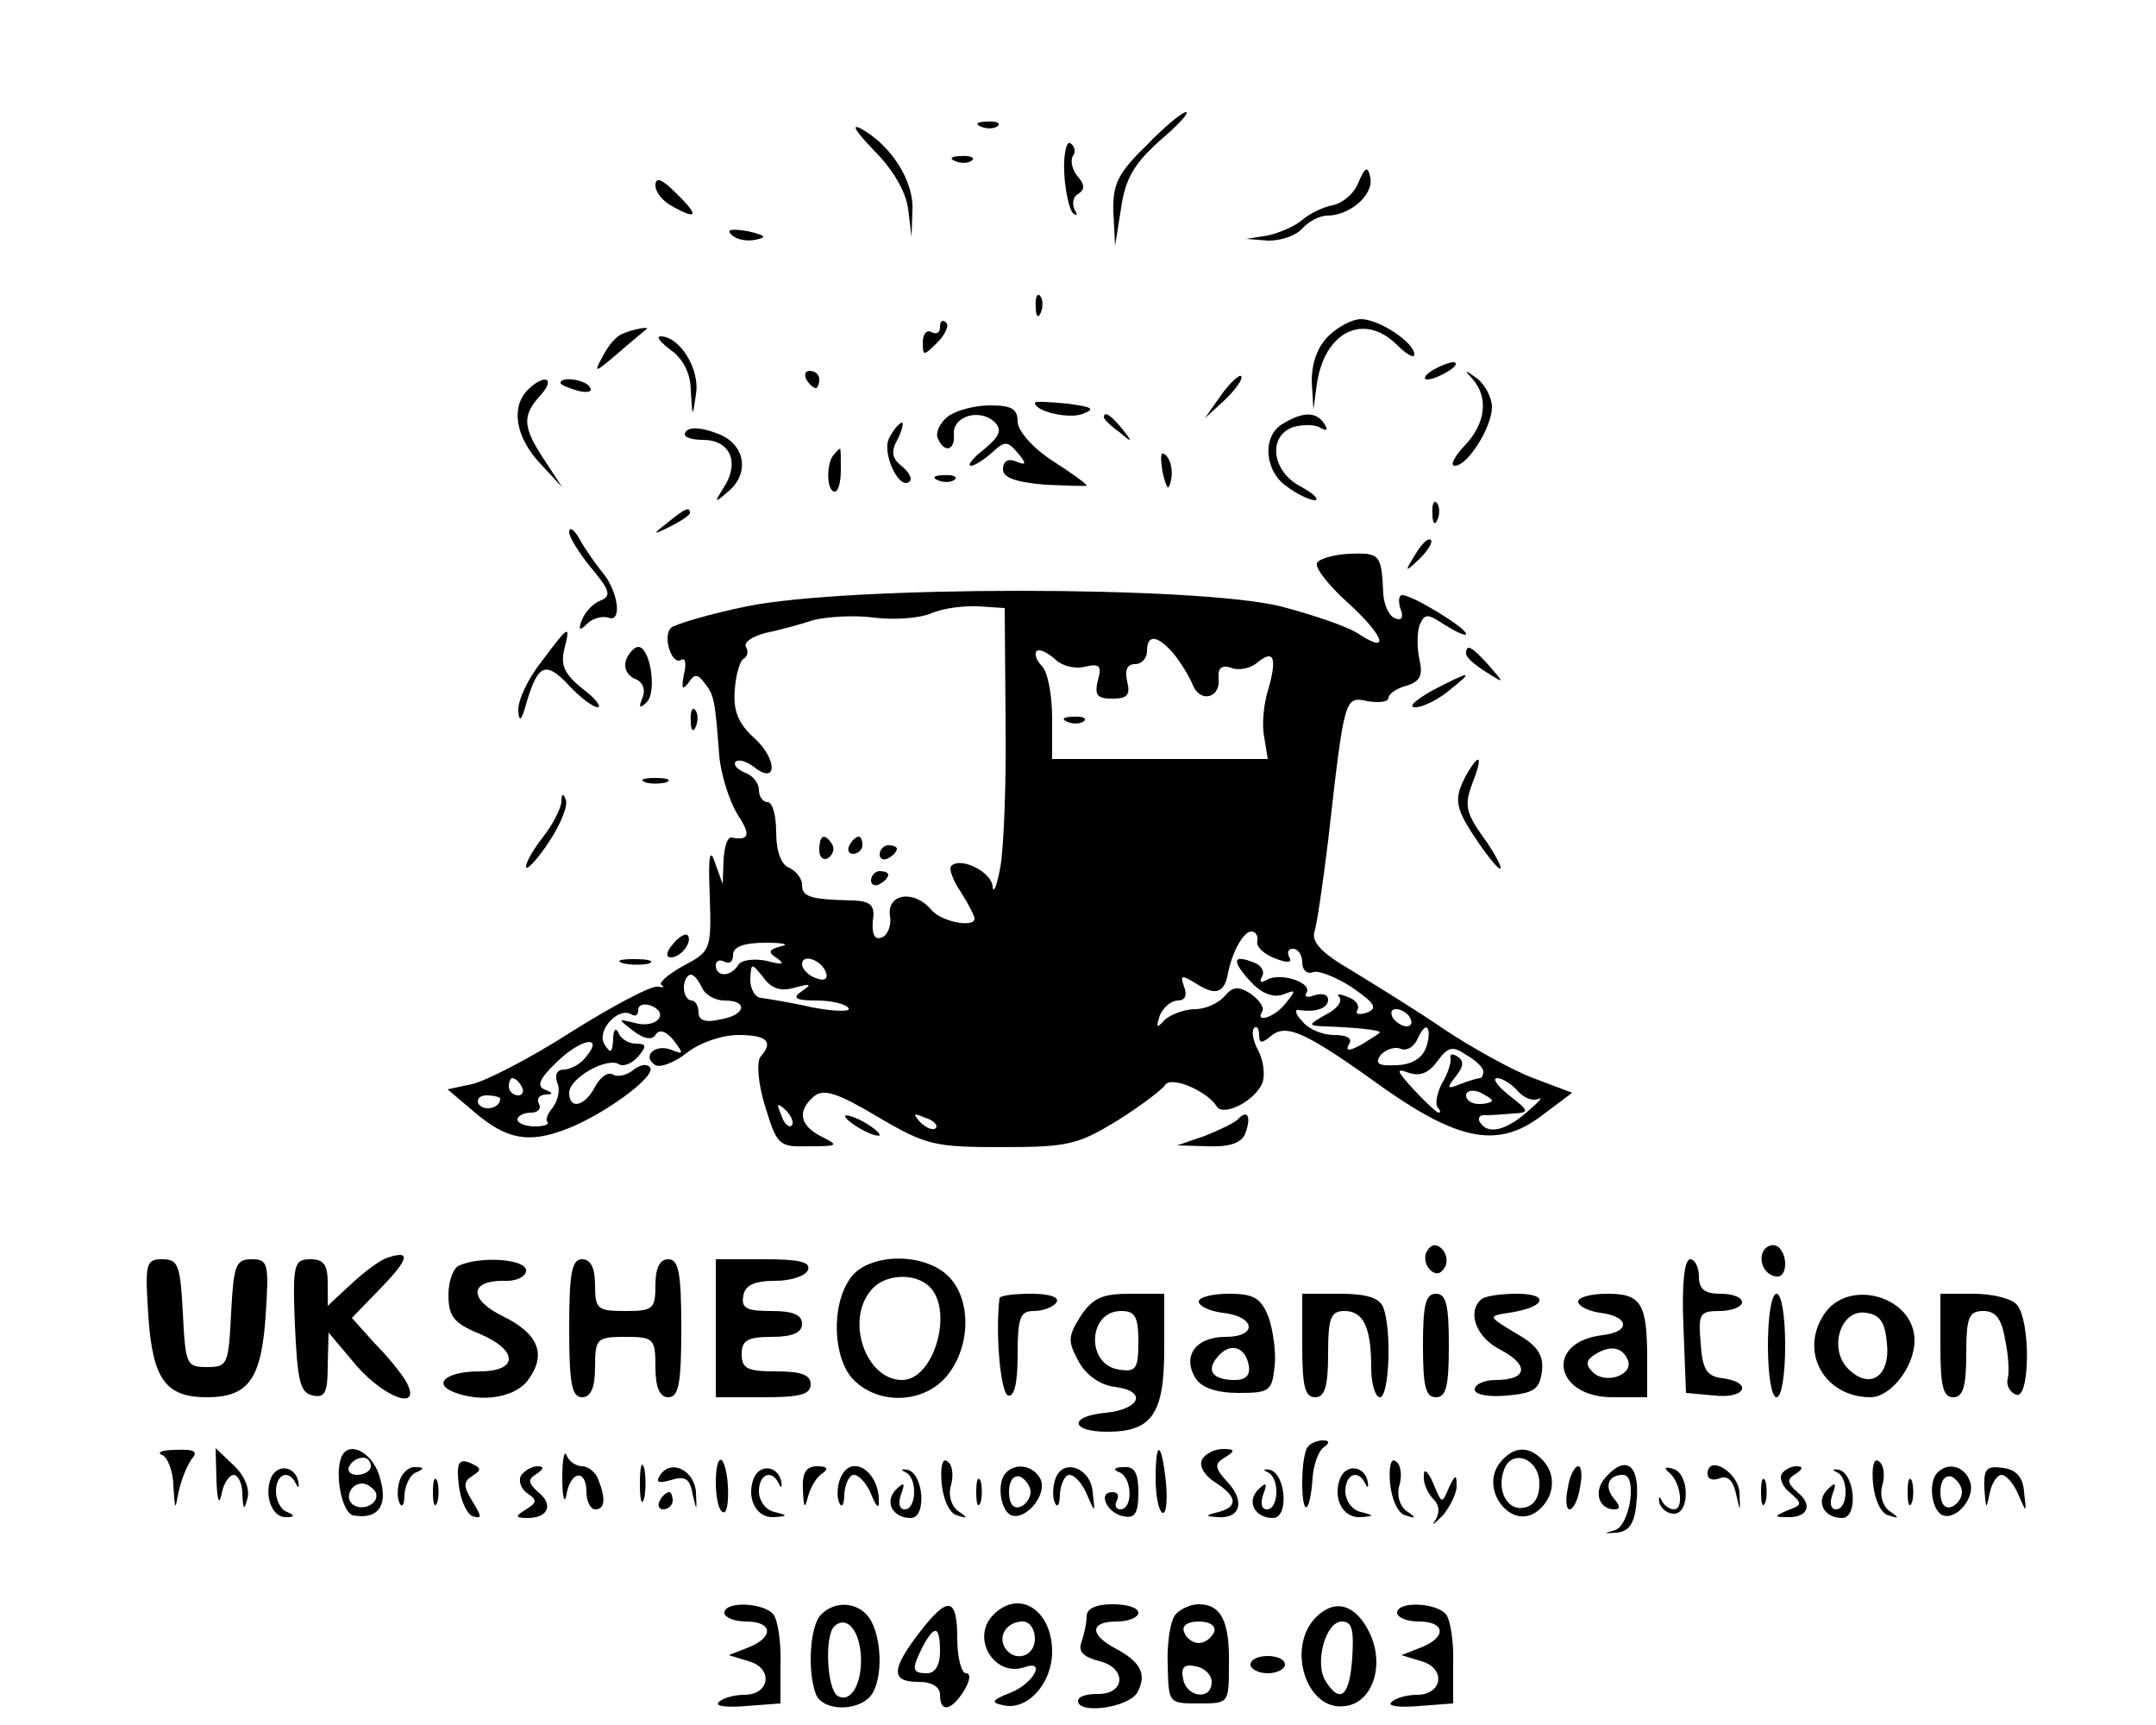 <?xml version="1.0" standalone="no"?>
<!DOCTYPE svg PUBLIC "-//W3C//DTD SVG 20010904//EN"
 "http://www.w3.org/TR/2001/REC-SVG-20010904/DTD/svg10.dtd">
<svg version="1.0" xmlns="http://www.w3.org/2000/svg"
 width="250pt" height="200pt" viewBox="0 0 250 200"
 preserveAspectRatio="xMidYMid meet">

<g transform="translate(0,200) scale(0.1,-0.1)"
fill="#000000" stroke="none">
<path d="M1329 1831 c-33 -32 -39 -45 -38 -77 l2 -39 7 44 c5 35 16 52 45 78
21 18 35 33 30 33 -4 0 -25 -17 -46 -39z"/>
<path d="M1013 1826 c22 -22 37 -47 40 -68 l4 -33 1 31 c2 34 -25 76 -60 95
-12 6 -5 -4 15 -25z"/>
<path d="M1138 1853 c7 -3 16 -2 19 1 4 3 -2 6 -13 5 -11 0 -14 -3 -6 -6z"/>
<path d="M1234 1800 c1 -21 6 -43 10 -47 5 -4 6 -3 2 4 -3 6 -2 15 4 18 8 5 8
11 0 20 -7 8 -9 19 -6 24 4 5 2 12 -3 15 -4 3 -8 -12 -7 -34z"/>
<path d="M1108 1813 c7 -3 16 -2 19 1 4 3 -2 6 -13 5 -11 0 -14 -3 -6 -6z"/>
<path d="M1575 1788 c-5 -13 -19 -24 -30 -26 -11 -2 -27 -10 -35 -17 -8 -7
-26 -15 -40 -18 l-25 -4 26 -2 c15 0 32 6 39 14 7 8 20 15 29 15 26 0 54 24
50 44 -3 14 -6 13 -14 -6z"/>
<path d="M760 1785 c0 -8 9 -19 21 -25 29 -16 29 -9 2 17 -16 16 -23 18 -23 8z"/>
<path d="M848 1728 c6 -6 18 -8 28 -6 14 3 12 5 -9 10 -19 3 -25 2 -19 -4z"/>
<path d="M1201 1644 c0 -11 3 -14 6 -6 3 7 2 16 -1 19 -3 4 -6 -2 -5 -13z"/>
<path d="M1090 1621 c0 -7 -4 -9 -10 -6 -5 3 -10 -2 -10 -12 0 -16 1 -16 17 0
9 9 14 20 10 23 -4 4 -7 2 -7 -5z"/>
<path d="M1540 1610 c-13 -13 -19 -32 -19 -52 l2 -33 4 30 c9 61 55 83 93 45
11 -11 20 -16 20 -11 0 14 -41 41 -62 41 -10 0 -27 -9 -38 -20z"/>
<path d="M722 1613 c-7 -2 -17 -14 -23 -26 -11 -20 -10 -20 17 3 16 14 31 26
33 28 7 4 -14 1 -27 -5z"/>
<path d="M778 1594 c14 -10 23 -27 23 -47 2 -32 2 -32 6 -4 5 29 -19 67 -41
67 -6 0 0 -7 12 -16z"/>
<path d="M1660 1570 c-8 -5 -10 -10 -5 -10 6 0 17 5 25 10 8 5 11 10 5 10 -5
0 -17 -5 -25 -10z"/>
<path d="M935 1560 c3 -5 8 -10 11 -10 2 0 4 5 4 10 0 6 -5 10 -11 10 -5 0 -7
-4 -4 -10z"/>
<path d="M1416 1542 l-19 -27 24 22 c12 12 21 24 18 27 -2 2 -13 -8 -23 -22z"/>
<path d="M1708 1560 c18 -21 15 -51 -10 -77 -12 -13 -17 -23 -11 -23 15 0 43
45 43 68 0 11 -8 26 -17 33 -15 11 -16 11 -5 -1z"/>
<path d="M612 1548 c-20 -20 -14 -55 14 -85 l26 -28 -21 32 c-25 38 -26 51 -4
75 18 20 4 25 -15 6z"/>
<path d="M650 1556 c0 -2 9 -6 20 -9 11 -3 18 -1 14 4 -5 9 -34 13 -34 5z"/>
<path d="M1200 1533 c0 -10 39 -19 55 -13 16 6 12 8 -17 12 -21 2 -38 3 -38 1z"/>
<path d="M1099 1517 c-9 -7 -14 -18 -12 -24 7 -19 21 -16 19 4 -1 21 31 30 48
13 8 -9 5 -16 -13 -31 -13 -10 -20 -19 -15 -19 4 0 15 7 24 15 15 14 18 14 30
0 11 -13 10 -15 -2 -10 -9 4 -15 0 -15 -9 0 -10 15 -15 49 -18 26 -1 48 -2 48
-1 0 2 -18 15 -40 29 -23 15 -40 35 -40 45 0 15 -7 19 -32 19 -18 0 -40 -6
-49 -13z"/>
<path d="M1280 1516 c0 -2 8 -10 18 -17 15 -13 16 -12 3 4 -13 16 -21 21 -21
13z"/>
<path d="M1488 1509 c-25 -14 -22 -55 4 -73 12 -9 27 -16 33 -16 5 1 -2 8 -17
16 -34 18 -38 59 -8 69 11 3 25 3 31 -1 8 -4 9 -3 5 4 -9 15 -25 15 -48 1z"/>
<path d="M795 1499 c-4 -5 5 -9 20 -9 31 0 43 -25 25 -54 -12 -19 -12 -20 3
-7 28 22 21 58 -13 69 -18 7 -32 7 -35 1z"/>
<path d="M1031 1492 c-9 -17 12 -62 24 -50 3 3 -1 11 -10 18 -11 9 -12 17 -4
31 5 10 7 19 5 19 -3 0 -10 -8 -15 -18z"/>
<path d="M967 1473 c-9 -9 -9 -43 1 -43 4 0 7 11 7 25 0 14 0 25 -1 25 0 0 -4
-3 -7 -7z"/>
<path d="M1348 1453 c5 -21 7 -23 10 -9 2 10 0 22 -6 28 -6 6 -7 0 -4 -19z"/>
<path d="M1088 1443 c7 -3 16 -2 19 1 4 3 -2 6 -13 5 -11 0 -14 -3 -6 -6z"/>
<path d="M1661 1404 c0 -11 3 -14 6 -6 3 7 2 16 -1 19 -3 4 -6 -2 -5 -13z"/>
<path d="M774 1394 c-18 -14 -18 -15 4 -4 12 6 22 13 22 15 0 8 -5 6 -26 -11z"/>
<path d="M660 1383 c0 -6 12 -25 26 -42 21 -25 23 -32 11 -37 -9 -3 -18 -13
-22 -22 -5 -13 -3 -14 6 -5 6 6 17 9 24 7 17 -7 12 31 -7 53 -8 10 -20 27 -26
38 -6 11 -12 15 -12 8z"/>
<path d="M1641 1357 c-13 -21 -12 -21 5 -5 10 10 16 20 13 22 -3 3 -11 -5 -18
-17z"/>
<path d="M1527 1347 c-2 -6 14 -26 35 -45 42 -38 51 -61 15 -38 -12 9 -54 23
-92 33 -98 24 -502 24 -619 0 -44 -9 -84 -21 -88 -25 -10 -10 1 -44 12 -37 5
3 6 -5 3 -17 -3 -16 -2 -19 5 -10 7 11 11 11 19 0 11 -14 12 -18 17 -84 2 -23
12 -53 21 -68 16 -24 14 -31 -7 -27 -5 0 -8 -11 -9 -26 l-1 -28 -9 25 c-6 18
-8 7 -6 -39 2 -63 1 -64 -31 -81 -18 -10 -29 -20 -25 -22 4 -3 3 -3 -4 -2 -7
2 -52 -22 -100 -52 -48 -31 -101 -58 -116 -61 l-28 -6 33 -28 c36 -30 61 -35
105 -18 42 16 103 60 97 71 -3 5 -11 4 -19 -2 -8 -7 -19 -9 -24 -6 -6 4 -15
-3 -21 -14 -12 -23 -30 -27 -30 -7 0 17 44 42 58 33 5 -3 15 1 22 9 10 12 10
15 -3 15 -8 0 -18 6 -20 13 -3 6 -6 3 -6 -8 -1 -16 -3 -17 -10 -6 -10 16 16
44 31 35 5 -3 8 -1 8 5 0 6 7 8 15 5 22 -9 6 -27 -19 -20 -20 5 -20 5 -2 -9
13 -10 22 -11 26 -5 4 7 12 5 21 -6 12 -16 12 -17 -3 -11 -19 7 -34 -8 -18
-18 6 -3 22 3 36 14 15 12 41 21 60 21 34 0 41 -8 26 -25 -5 -6 -3 -31 5 -57
14 -46 16 -48 51 -47 34 0 35 1 15 11 -26 13 -29 30 -9 47 11 9 27 4 74 -24
56 -33 66 -35 144 -35 77 0 88 3 134 31 27 17 52 36 55 41 7 11 49 -7 60 -25
8 -12 45 7 53 28 3 9 1 26 -5 37 -6 11 -8 22 -5 26 3 3 6 0 6 -8 0 -10 3 -10
14 -1 18 15 41 4 134 -63 85 -59 130 -67 179 -30 l36 27 -45 17 c-24 9 -71 35
-104 57 -32 22 -81 52 -107 68 -33 19 -46 32 -43 44 3 9 10 57 16 106 19 168
19 168 46 162 13 -2 24 -1 24 4 0 4 9 11 21 14 16 5 19 12 15 30 -3 13 -3 31
0 40 6 14 9 14 30 0 13 -8 24 -13 24 -10 0 7 -62 45 -74 45 -4 0 -5 -7 -2 -16
4 -10 1 -14 -6 -11 -7 2 -13 15 -14 28 -2 47 -4 48 -39 47 -19 -1 -36 -6 -38
-11z m-361 -182 c1 -71 -2 -148 -6 -170 -4 -22 -8 -32 -9 -23 -1 17 -37 35
-48 24 -3 -3 2 -17 11 -30 9 -14 16 -28 16 -31 0 -11 -38 -4 -50 10 -20 24
-52 19 -48 -7 2 -11 -3 -23 -10 -25 -8 -3 -11 4 -10 19 3 18 -2 23 -22 24 -50
1 -60 4 -60 18 0 8 -7 16 -15 20 -9 3 -15 19 -15 41 0 19 -4 35 -10 35 -5 0
-10 6 -10 14 0 8 -7 17 -16 20 -9 4 -14 9 -11 13 4 3 13 0 21 -6 27 -22 28 8
1 33 -19 17 -25 32 -23 56 1 17 6 34 10 36 5 3 6 9 3 14 -3 5 7 12 22 16 15 3
41 10 56 15 16 4 47 6 70 3 23 -3 53 -1 67 5 14 6 39 9 55 8 l30 -2 1 -130z
m195 77 c8 -10 18 -26 22 -36 9 -22 33 -15 30 8 -1 12 4 15 14 12 9 -4 22 -1
30 5 20 17 24 7 14 -29 -6 -18 -8 -43 -5 -57 l4 -25 -125 0 -125 0 0 48 c0 26
-5 53 -12 60 -6 6 -9 14 -6 17 3 3 12 -1 21 -9 8 -8 23 -12 35 -9 17 4 20 1
15 -16 -4 -17 -1 -21 17 -21 17 0 21 4 17 20 -3 13 0 20 9 20 8 0 14 7 14 15
0 20 12 19 31 -3z m97 -333 c-2 -6 7 -15 20 -20 15 -6 21 -5 17 1 -3 6 -1 10
4 10 6 0 11 -7 11 -16 0 -9 6 -14 13 -11 6 2 27 -6 45 -18 26 -18 30 -24 17
-29 -9 -3 -14 -2 -11 3 3 5 -2 12 -11 15 -10 4 -14 4 -10 0 4 -5 -3 -14 -15
-20 -21 -12 -22 -13 -3 -14 34 -1 65 -4 65 -7 0 -1 -10 -7 -21 -14 -15 -8 -19
-8 -15 0 5 7 -2 11 -17 11 -14 0 -30 7 -37 16 -8 8 -9 14 -4 13 20 -3 34 2 34
12 0 6 -7 8 -16 5 -8 -3 -12 -2 -9 3 7 12 -31 24 -46 15 -7 -4 -9 -3 -6 3 4 6
0 14 -9 17 -25 10 -26 2 -4 -22 13 -14 26 -19 38 -15 15 6 15 5 3 -10 -13 -17
-37 -24 -27 -9 2 4 -4 13 -14 20 -14 9 -21 8 -30 -3 -7 -8 -22 -15 -34 -15
-12 0 -28 -6 -35 -12 -10 -11 -11 -10 -6 5 4 9 13 17 21 17 8 0 11 6 7 16 -5
14 -3 14 15 3 22 -14 32 -10 36 13 5 25 18 48 27 48 5 0 8 -5 7 -11z m-552 -6
c-15 -4 -16 -7 -5 -14 10 -7 6 -8 -12 -3 -15 3 -30 1 -33 -5 -9 -14 -26 -14
-26 0 0 5 5 7 10 4 6 -3 10 0 10 8 0 9 12 14 38 14 20 0 28 -2 18 -4z m52 -31
c2 -7 -2 -10 -12 -6 -9 3 -16 11 -16 16 0 13 23 5 28 -10z m-36 -17 c18 5 20
4 8 -4 -12 -8 -8 -11 17 -11 17 0 34 -4 37 -9 3 -4 -16 -4 -42 1 -26 6 -53 10
-59 11 -7 0 -13 10 -13 21 1 20 1 20 15 3 9 -13 20 -17 37 -12z m-108 0 c3 -8
15 -15 26 -15 28 0 25 -17 -5 -22 -17 -4 -25 -1 -25 8 0 8 -4 14 -8 14 -5 0
-9 7 -9 15 0 8 4 15 8 15 4 0 9 -7 13 -15z m821 -35 c3 -5 2 -10 -4 -10 -5 0
-13 5 -16 10 -3 6 -2 10 4 10 5 0 13 -4 16 -10z m18 -36 c-5 -12 -18 -19 -35
-19 -20 -1 -24 2 -17 12 6 6 16 10 23 7 8 -3 16 3 20 12 4 9 9 15 11 12 3 -3
2 -14 -2 -24z m-974 -10 c-6 -8 -18 -14 -25 -14 -8 0 -11 -6 -8 -15 4 -8 1
-21 -5 -29 -6 -7 -9 -15 -6 -17 2 -3 -5 -5 -15 -5 -11 0 -20 4 -20 8 0 4 7 8
16 8 8 0 12 5 9 10 -3 6 0 10 7 11 10 0 10 2 -1 6 -9 4 -5 13 15 32 29 28 55
31 33 5z m1041 -16 c0 -5 -2 -8 -4 -8 -2 0 -13 -3 -23 -7 -15 -6 -16 -5 -5 9
9 11 10 18 2 23 -6 4 -9 3 -8 -2 1 -4 -3 -18 -10 -29 -6 -12 -8 -24 -5 -28 3
-3 4 -6 1 -6 -2 0 -15 12 -29 27 -20 22 -21 25 -5 19 13 -4 23 0 33 14 12 16
17 18 33 7 11 -6 20 -15 20 -19z m-1115 -18 c3 -5 1 -10 -4 -10 -6 0 -11 5
-11 10 0 6 2 10 4 10 3 0 8 -4 11 -10z m1155 -5 c7 -8 17 -12 24 -9 6 3 0 -4
-13 -15 -25 -22 -46 -27 -55 -12 -3 5 0 9 7 8 6 0 21 1 32 2 19 1 18 3 -5 21
-14 11 -20 20 -14 20 6 0 17 -7 24 -15z m-30 -11 c0 -2 -7 -4 -15 -4 -8 0 -15
4 -15 10 0 5 7 7 15 4 8 -4 15 -8 15 -10z m-1150 2 c0 -11 -19 -15 -25 -6 -3
5 1 10 9 10 9 0 16 -2 16 -4z m338 -31 c-3 -3 -9 2 -12 12 -6 14 -5 15 5 6 7
-7 10 -15 7 -18z m167 -3 c-3 -3 -11 0 -18 7 -9 10 -8 11 6 5 10 -3 15 -9 12
-12z"/>
<path d="M950 1014 c0 -8 5 -12 10 -9 6 4 8 11 5 16 -9 14 -15 11 -15 -7z"/>
<path d="M985 1020 c-3 -5 -1 -10 4 -10 6 0 11 5 11 10 0 6 -2 10 -4 10 -3 0
-8 -4 -11 -10z"/>
<path d="M1020 1009 c0 -5 5 -7 10 -4 6 3 10 8 10 11 0 2 -4 4 -10 4 -5 0 -10
-5 -10 -11z"/>
<path d="M1010 979 c0 -5 5 -7 10 -4 6 3 10 8 10 11 0 2 -4 4 -10 4 -5 0 -10
-5 -10 -11z"/>
<path d="M1238 1163 c7 -3 16 -2 19 1 4 3 -2 6 -13 5 -11 0 -14 -3 -6 -6z"/>
<path d="M628 1233 c-16 -20 -28 -46 -27 -57 1 -15 4 -11 10 11 13 43 22 47
49 18 13 -14 28 -25 33 -25 5 0 -2 10 -17 21 -21 17 -26 27 -22 45 8 31 6 30
-26 -13z"/>
<path d="M726 1235 c-3 -9 1 -18 10 -22 9 -3 13 -12 9 -22 -5 -12 -3 -13 5 -5
12 12 4 64 -10 64 -4 0 -11 -7 -14 -15z"/>
<path d="M1700 1242 c0 -4 10 -13 23 -21 22 -14 22 -14 3 8 -20 22 -26 25 -26
13z"/>
<path d="M1660 1199 c-19 -11 -28 -19 -19 -19 9 0 27 9 40 20 29 23 25 23 -21
-1z"/>
<path d="M801 1164 c0 -11 3 -14 6 -6 3 7 2 16 -1 19 -3 4 -6 -2 -5 -13z"/>
<path d="M1700 1101 c-15 -28 -13 -38 15 -79 14 -20 25 -33 25 -28 0 4 -10 22
-22 38 -18 26 -20 35 -11 59 13 33 9 38 -7 10z"/>
<path d="M748 1093 c6 -2 18 -2 25 0 6 3 1 5 -13 5 -14 0 -19 -2 -12 -5z"/>
<path d="M651 1070 c-1 -8 -10 -26 -21 -40 -11 -14 -20 -29 -20 -35 0 -5 12 7
26 28 14 21 23 43 20 50 -3 8 -5 7 -5 -3z"/>
<path d="M780 905 c-8 -9 -8 -15 -2 -15 12 0 26 19 19 26 -2 2 -10 -2 -17 -11z"/>
<path d="M723 883 c9 -2 23 -2 30 0 6 3 -1 5 -18 5 -16 0 -22 -2 -12 -5z"/>
<path d="M980 706 c0 -3 9 -10 20 -16 11 -6 20 -8 20 -6 0 3 -9 10 -20 16 -11
6 -20 8 -20 6z"/>
<path d="M1436 703 c-4 -5 -22 -13 -39 -20 l-32 -11 36 -1 c25 -1 39 4 43 15
7 19 3 28 -8 17z"/>
<path d="M1655 550 c-4 -6 -3 -16 3 -22 6 -6 12 -6 17 2 4 6 3 16 -3 22 -6 6
-12 6 -17 -2z"/>
<path d="M2045 550 c-7 -12 2 -30 16 -30 12 0 12 27 0 35 -5 3 -12 1 -16 -5z"/>
<path d="M450 542 c-8 -2 -27 -16 -42 -30 l-28 -26 0 27 c0 21 -5 27 -20 27
-19 0 -21 -5 -18 -77 3 -65 6 -78 21 -81 14 -3 17 4 17 35 l1 38 32 -38 c33
-38 77 -54 58 -19 -5 9 -22 30 -37 45 l-26 29 33 34 c33 34 36 45 9 36z"/>
<path d="M172 474 c5 -73 20 -94 68 -94 48 0 63 21 68 94 4 61 3 66 -16 66
-19 0 -21 -7 -24 -62 -3 -60 -4 -63 -28 -63 -24 0 -25 3 -28 63 -3 55 -5 62
-24 62 -19 0 -20 -5 -16 -66z"/>
<path d="M533 533 c-7 -2 -13 -18 -13 -34 0 -25 6 -33 35 -45 46 -19 47 -44 1
-44 -38 0 -55 -14 -30 -24 33 -13 73 -6 87 15 21 29 11 53 -30 73 -39 19 -39
41 0 41 16 -1 27 5 27 12 0 13 -51 17 -77 6z"/>
<path d="M660 460 c0 -64 3 -80 15 -80 10 0 15 11 15 35 0 33 2 35 35 35 33 0
35 -2 35 -35 0 -24 5 -35 15 -35 12 0 15 16 15 80 0 64 -3 80 -15 80 -10 0
-15 -10 -15 -30 0 -28 -3 -30 -35 -30 -32 0 -35 2 -35 30 0 20 -5 30 -15 30
-12 0 -15 -16 -15 -80z"/>
<path d="M830 460 l0 -80 55 0 c42 0 55 3 55 15 0 11 -11 15 -40 15 -33 0 -40
3 -40 20 0 16 7 20 35 20 24 0 35 5 35 15 0 11 -11 15 -36 15 -28 0 -35 3 -32
18 2 12 13 17 37 17 19 0 36 6 38 13 3 9 -11 12 -51 12 l-56 0 0 -80z"/>
<path d="M986 518 c-23 -32 -20 -94 4 -118 30 -30 83 -27 109 6 27 34 27 88 1
114 -29 29 -94 27 -114 -2z m92 -10 c28 -28 5 -108 -32 -108 -42 0 -66 69 -36
104 15 19 51 21 68 4z"/>
<path d="M1952 463 l3 -78 33 -3 c36 -4 45 15 10 20 -19 2 -24 10 -26 41 -3
34 -1 37 22 37 14 0 26 5 26 10 0 6 -11 10 -25 10 -18 0 -25 5 -25 20 0 11 -5
20 -10 20 -7 0 -10 -29 -8 -77z"/>
<path d="M1159 495 c-5 -40 1 -110 10 -113 7 -2 11 14 11 47 0 44 3 51 19 51
11 0 23 5 26 10 4 6 -8 10 -29 10 -20 0 -36 -2 -37 -5z"/>
<path d="M1253 474 c-15 -24 -15 -29 -2 -53 9 -16 25 -27 42 -29 38 -5 29 -26
-11 -30 -43 -4 -41 -22 2 -22 52 0 66 21 66 96 l0 64 -40 0 c-32 0 -43 -5 -57
-26z m67 -30 c0 -31 -3 -35 -22 -32 -39 5 -37 68 2 68 16 0 20 -6 20 -36z"/>
<path d="M1390 491 c0 -5 12 -11 27 -13 39 -4 42 -28 4 -28 -35 0 -51 -23 -34
-49 7 -10 24 -16 49 -16 36 0 39 2 42 31 2 16 -2 42 -7 57 -9 22 -17 27 -46
27 -19 0 -35 -4 -35 -9z m58 -74 c2 -11 -3 -17 -16 -17 -26 0 -34 11 -20 27
14 17 32 12 36 -10z"/>
<path d="M1510 440 c0 -47 3 -60 15 -60 11 0 15 12 15 50 0 42 3 50 19 50 22
0 31 -19 31 -66 0 -19 5 -34 10 -34 11 0 14 78 4 104 -4 11 -19 16 -50 16
l-44 0 0 -60z"/>
<path d="M1650 440 c0 -47 3 -60 15 -60 12 0 15 13 15 60 0 47 -3 60 -15 60
-12 0 -15 -13 -15 -60z"/>
<path d="M1717 493 c-16 -15 -5 -44 23 -58 34 -18 31 -35 -6 -35 -13 0 -24 -5
-24 -11 0 -6 16 -9 38 -7 31 3 37 7 40 28 2 19 -5 30 -30 44 -33 20 -33 20 -8
24 42 6 48 22 9 22 -20 0 -39 -3 -42 -7z"/>
<path d="M1830 491 c0 -5 11 -11 25 -13 34 -4 37 -22 3 -26 -67 -8 -56 -72 12
-72 l40 0 0 44 c0 65 -7 76 -46 76 -19 0 -34 -4 -34 -9z m58 -69 c5 -17 -27
-27 -41 -13 -9 9 -8 14 3 21 18 11 32 8 38 -8z"/>
<path d="M2050 440 c0 -33 4 -60 10 -60 6 0 10 27 10 60 0 33 -4 60 -10 60 -6
0 -10 -27 -10 -60z"/>
<path d="M2115 476 c-29 -44 1 -96 54 -96 23 0 51 35 51 66 0 51 -77 73 -105
30z m73 -34 c4 -38 -20 -54 -45 -29 -23 23 -9 69 20 65 17 -2 23 -11 25 -36z"/>
<path d="M2250 440 c0 -47 3 -60 15 -60 11 0 15 12 15 50 0 43 3 50 20 50 14
0 21 -9 25 -33 4 -18 5 -39 3 -46 -2 -7 3 -16 10 -18 16 -6 17 88 0 105 -7 7
-29 12 -50 12 l-38 0 0 -60z"/>
<path d="M1517 323 c-4 -3 -7 -22 -7 -41 0 -42 9 -38 12 4 1 16 7 32 13 36 7
5 7 8 -1 8 -6 0 -14 -3 -17 -7z"/>
<path d="M188 313 c6 -2 13 -19 13 -36 2 -28 2 -29 6 -7 3 14 10 31 15 38 8 9
4 12 -18 11 -16 0 -23 -3 -16 -6z"/>
<path d="M251 283 c1 -23 3 -29 6 -15 2 12 9 22 14 22 5 0 10 -10 10 -22 1
-19 2 -20 6 -5 3 11 -4 27 -16 38 l-21 20 1 -38z"/>
<path d="M397 313 c-10 -18 -1 -68 13 -70 28 -5 40 11 31 42 -7 29 -34 45 -44
28z m33 -13 c0 -5 -7 -10 -16 -10 -8 0 -12 5 -9 10 3 6 10 10 16 10 5 0 9 -4
9 -10z m5 -29 c7 -12 -12 -24 -25 -16 -11 7 -4 25 10 25 5 0 11 -4 15 -9z"/>
<path d="M652 285 c0 -22 3 -30 5 -17 5 27 23 29 23 2 0 -11 5 -20 10 -20 11
0 13 11 4 34 -3 9 -12 16 -19 16 -7 0 -16 6 -18 13 -3 6 -5 -6 -5 -28z"/>
<path d="M1340 286 c0 -19 3 -37 8 -40 4 -2 6 13 4 35 -5 48 -12 51 -12 5z"/>
<path d="M1394 308 c-4 -7 2 -18 14 -26 27 -17 28 -29 5 -35 -16 -4 -16 -5 -1
-6 26 -2 32 18 12 40 -16 17 -16 22 -4 29 13 8 12 10 -2 10 -9 0 -20 -5 -24
-12z"/>
<path d="M1740 305 c-26 -31 13 -82 44 -56 19 16 21 42 4 59 -16 16 -33 15
-48 -3z m45 -25 c0 -16 -6 -26 -18 -28 -19 -4 -32 20 -23 44 9 25 41 13 41
-16z"/>
<path d="M532 278 c2 -17 9 -33 16 -36 11 -3 11 -1 0 17 -11 18 -11 23 0 30
11 7 10 9 -3 15 -13 5 -16 0 -13 -26z"/>
<path d="M742 280 c0 -19 2 -27 5 -17 2 9 2 25 0 35 -3 9 -5 1 -5 -18z"/>
<path d="M830 282 c0 -17 3 -33 8 -35 9 -6 8 50 -1 60 -4 3 -7 -8 -7 -25z"/>
<path d="M1092 279 c2 -18 9 -34 18 -36 12 -4 13 -3 1 5 -8 6 -12 19 -8 31 3
12 1 24 -5 27 -5 4 -8 -7 -6 -27z"/>
<path d="M1612 279 c2 -18 9 -34 18 -36 12 -4 13 -3 1 5 -8 6 -12 19 -8 31 3
12 1 24 -5 27 -5 4 -8 -7 -6 -27z"/>
<path d="M2172 279 c2 -18 9 -34 18 -36 12 -4 13 -3 1 5 -8 6 -12 19 -8 31 3
12 1 24 -5 27 -5 4 -8 -7 -6 -27z"/>
<path d="M314 286 c-8 -21 2 -46 18 -45 10 0 10 2 1 6 -7 2 -13 13 -13 24 0
20 15 26 23 9 3 -6 4 -5 3 2 -4 19 -25 21 -32 4z"/>
<path d="M464 285 c-3 -8 -4 -20 -1 -27 3 -7 6 -3 6 9 1 12 7 24 14 26 9 4 9
6 -1 6 -7 1 -15 -6 -18 -14z"/>
<path d="M604 289 c-3 -6 0 -15 7 -20 12 -8 12 -11 -1 -19 -13 -8 -13 -10 2
-10 24 0 30 16 12 30 -12 11 -12 15 -2 21 9 6 9 9 1 9 -6 0 -15 -5 -19 -11z"/>
<path d="M765 289 c-5 -8 -1 -9 13 -5 16 5 22 2 25 -16 5 -21 5 -21 4 2 -2 26
-30 39 -42 19z"/>
<path d="M874 286 c-9 -23 3 -46 23 -45 17 1 17 2 1 6 -10 2 -18 13 -18 24 0
20 15 26 23 9 3 -6 4 -5 3 2 -4 19 -25 21 -32 4z"/>
<path d="M931 273 c1 -22 2 -23 6 -8 3 11 10 23 17 27 7 5 5 8 -6 8 -13 0 -18
-7 -17 -27z"/>
<path d="M974 285 c-3 -8 -4 -20 -1 -27 3 -7 6 -3 6 10 1 12 6 22 11 22 6 0
15 -10 20 -22 5 -13 9 -18 9 -11 2 37 -33 60 -45 28z"/>
<path d="M1050 293 c14 -6 13 -43 -1 -43 -6 0 -8 7 -4 18 5 13 3 14 -6 5 -14
-14 -4 -33 17 -33 19 0 15 52 -4 56 -7 1 -8 0 -2 -3z"/>
<path d="M1167 293 c-11 -10 -8 -41 4 -49 16 -9 43 21 36 40 -7 16 -28 21 -40
9z m28 -23 c0 -7 -6 -15 -12 -17 -8 -3 -13 4 -13 17 0 13 5 20 13 18 6 -3 12
-11 12 -18z"/>
<path d="M1224 286 c-3 -8 -4 -21 -1 -28 3 -7 6 -3 6 10 1 12 6 22 11 22 6 0
15 -10 20 -22 10 -23 10 -23 7 2 -2 28 -34 40 -43 16z"/>
<path d="M1298 293 c15 -6 16 -43 1 -43 -5 0 -7 5 -4 10 3 6 1 10 -5 10 -18 0
-6 -25 13 -28 13 -3 17 4 17 27 0 23 -4 31 -17 30 -11 0 -13 -3 -5 -6z"/>
<path d="M1470 293 c14 -6 13 -43 -1 -43 -6 0 -8 7 -4 18 5 13 3 14 -6 5 -14
-14 -4 -33 17 -33 19 0 15 52 -4 56 -7 1 -8 0 -2 -3z"/>
<path d="M1554 286 c-9 -23 3 -46 23 -45 17 1 17 2 1 6 -10 2 -18 13 -18 24 0
20 15 26 23 9 3 -6 4 -5 3 2 -4 19 -25 21 -32 4z"/>
<path d="M1651 290 c-1 -9 4 -21 11 -28 7 -7 8 -16 2 -25 -5 -7 -1 -4 9 6 9
11 17 27 16 36 0 12 -2 11 -9 -4 -8 -19 -8 -19 -18 5 -6 14 -11 18 -11 10z"/>
<path d="M1818 275 c-3 -14 -2 -25 2 -25 4 0 10 11 12 25 3 14 2 25 -2 25 -4
0 -10 -11 -12 -25z"/>
<path d="M1860 285 c-12 -15 -6 -35 12 -35 7 0 7 4 -1 13 -11 14 -6 27 11 27
17 0 8 -58 -9 -64 -14 -4 -14 -4 2 -3 15 2 21 11 23 40 3 40 -14 51 -38 22z"/>
<path d="M1935 293 c14 -11 18 -43 6 -43 -5 0 -12 5 -14 10 -3 6 -4 5 -3 -2 2
-7 9 -13 17 -13 19 0 18 47 -1 52 -9 3 -11 1 -5 -4z"/>
<path d="M1980 291 c0 -6 6 -8 14 -5 9 4 16 -3 19 -18 5 -22 5 -22 4 2 -2 24
-37 44 -37 21z"/>
<path d="M2066 291 c-3 -5 1 -15 10 -22 14 -12 14 -14 -3 -20 -16 -7 -16 -8
-1 -8 24 -1 31 14 12 29 -12 11 -12 15 -2 21 9 6 9 9 1 9 -6 0 -14 -4 -17 -9z"/>
<path d="M2130 293 c14 -6 13 -43 -1 -43 -6 0 -8 7 -4 18 5 13 3 14 -6 5 -14
-14 -4 -33 17 -33 19 0 15 52 -4 56 -7 1 -8 0 -2 -3z"/>
<path d="M2247 293 c-11 -10 -8 -41 4 -49 16 -9 41 20 33 39 -6 17 -25 22 -37
10z m28 -23 c0 -7 -6 -15 -12 -17 -8 -3 -13 4 -13 17 0 13 5 20 13 18 6 -3 12
-11 12 -18z"/>
<path d="M2301 273 c2 -23 2 -24 6 -5 2 12 9 22 14 22 5 0 14 -10 19 -22 10
-23 10 -23 7 2 -1 17 -9 26 -24 28 -20 3 -23 -1 -22 -25z"/>
<path d="M502 270 c0 -14 2 -19 5 -12 2 6 2 18 0 25 -3 6 -5 1 -5 -13z"/>
<path d="M1132 270 c0 -14 2 -19 5 -12 2 6 2 18 0 25 -3 6 -5 1 -5 -13z"/>
<path d="M2042 270 c0 -14 2 -19 5 -12 2 6 2 18 0 25 -3 6 -5 1 -5 -13z"/>
<path d="M2212 270 c0 -14 2 -19 5 -12 2 6 2 18 0 25 -3 6 -5 1 -5 -13z"/>
<path d="M765 260 c-3 -5 -1 -10 4 -10 6 0 11 5 11 10 0 6 -2 10 -4 10 -3 0
-8 -4 -11 -10z"/>
<path d="M840 130 c0 -5 11 -10 25 -10 31 0 33 -18 3 -30 l-23 -9 23 -7 c29
-8 25 -39 -5 -39 -12 0 -26 -4 -30 -9 -4 -4 10 -6 32 -4 l40 3 0 45 c1 25 -3
51 -8 58 -11 14 -57 16 -57 2z"/>
<path d="M952 128 c-13 -13 -16 -66 -6 -92 7 -19 45 -21 62 -4 15 15 16 63 2
89 -12 21 -40 25 -58 7z m46 -44 c3 -34 -11 -60 -27 -50 -12 8 -15 68 -4 80
13 13 28 -1 31 -30z"/>
<path d="M1066 107 c-33 -43 -33 -57 -1 -57 16 0 25 -6 25 -15 0 -21 13 -19
28 5 7 12 8 20 2 20 -5 0 -10 18 -10 40 0 49 -11 50 -44 7z m24 -22 c0 -16 -6
-25 -15 -25 -18 0 -18 5 -5 31 14 26 20 24 20 -6z"/>
<path d="M1152 128 c-27 -27 1 -73 36 -61 25 9 11 -18 -15 -29 -23 -9 -25 -12
-10 -15 28 -7 57 25 57 62 0 48 -38 73 -68 43z m48 -28 c0 -21 -24 -28 -35
-10 -8 14 3 30 21 30 8 0 14 -9 14 -20z"/>
<path d="M1260 126 c0 -8 -3 -21 -6 -30 -4 -11 2 -17 21 -22 32 -8 30 -39 -3
-38 -12 0 -22 -3 -22 -8 0 -16 59 -8 69 10 11 21 4 35 -26 51 -30 16 -29 31 2
31 14 0 25 5 25 10 0 6 -13 10 -30 10 -19 0 -30 -5 -30 -14z"/>
<path d="M1363 128 c-6 -7 -10 -33 -9 -58 1 -45 1 -45 36 -45 35 0 35 0 35 45
1 50 -9 70 -35 70 -10 0 -22 -6 -27 -12z m45 -20 c-3 -7 -11 -13 -18 -13 -7 0
-15 6 -17 13 -3 7 4 12 17 12 13 0 20 -5 18 -12z m-3 -58 c0 -22 -29 -18 -33
3 -3 14 1 18 15 15 10 -2 18 -10 18 -18z"/>
<path d="M1526 125 c-35 -35 -11 -110 34 -103 32 4 46 48 28 85 -16 33 -40 40
-62 18z m42 -47 c-3 -45 -14 -54 -31 -27 -13 21 0 69 19 69 12 0 14 -10 12
-42z"/>
<path d="M1620 130 c0 -5 11 -10 25 -10 31 0 33 -18 3 -30 l-23 -9 23 -7 c29
-8 25 -39 -5 -39 -12 0 -26 -4 -30 -9 -4 -4 10 -6 32 -4 l40 3 0 45 c1 25 -3
51 -8 58 -11 14 -57 16 -57 2z"/>
<path d="M1450 70 c0 -5 9 -10 20 -10 11 0 20 5 20 10 0 6 -9 10 -20 10 -11 0
-20 -4 -20 -10z"/>
</g>
</svg>
